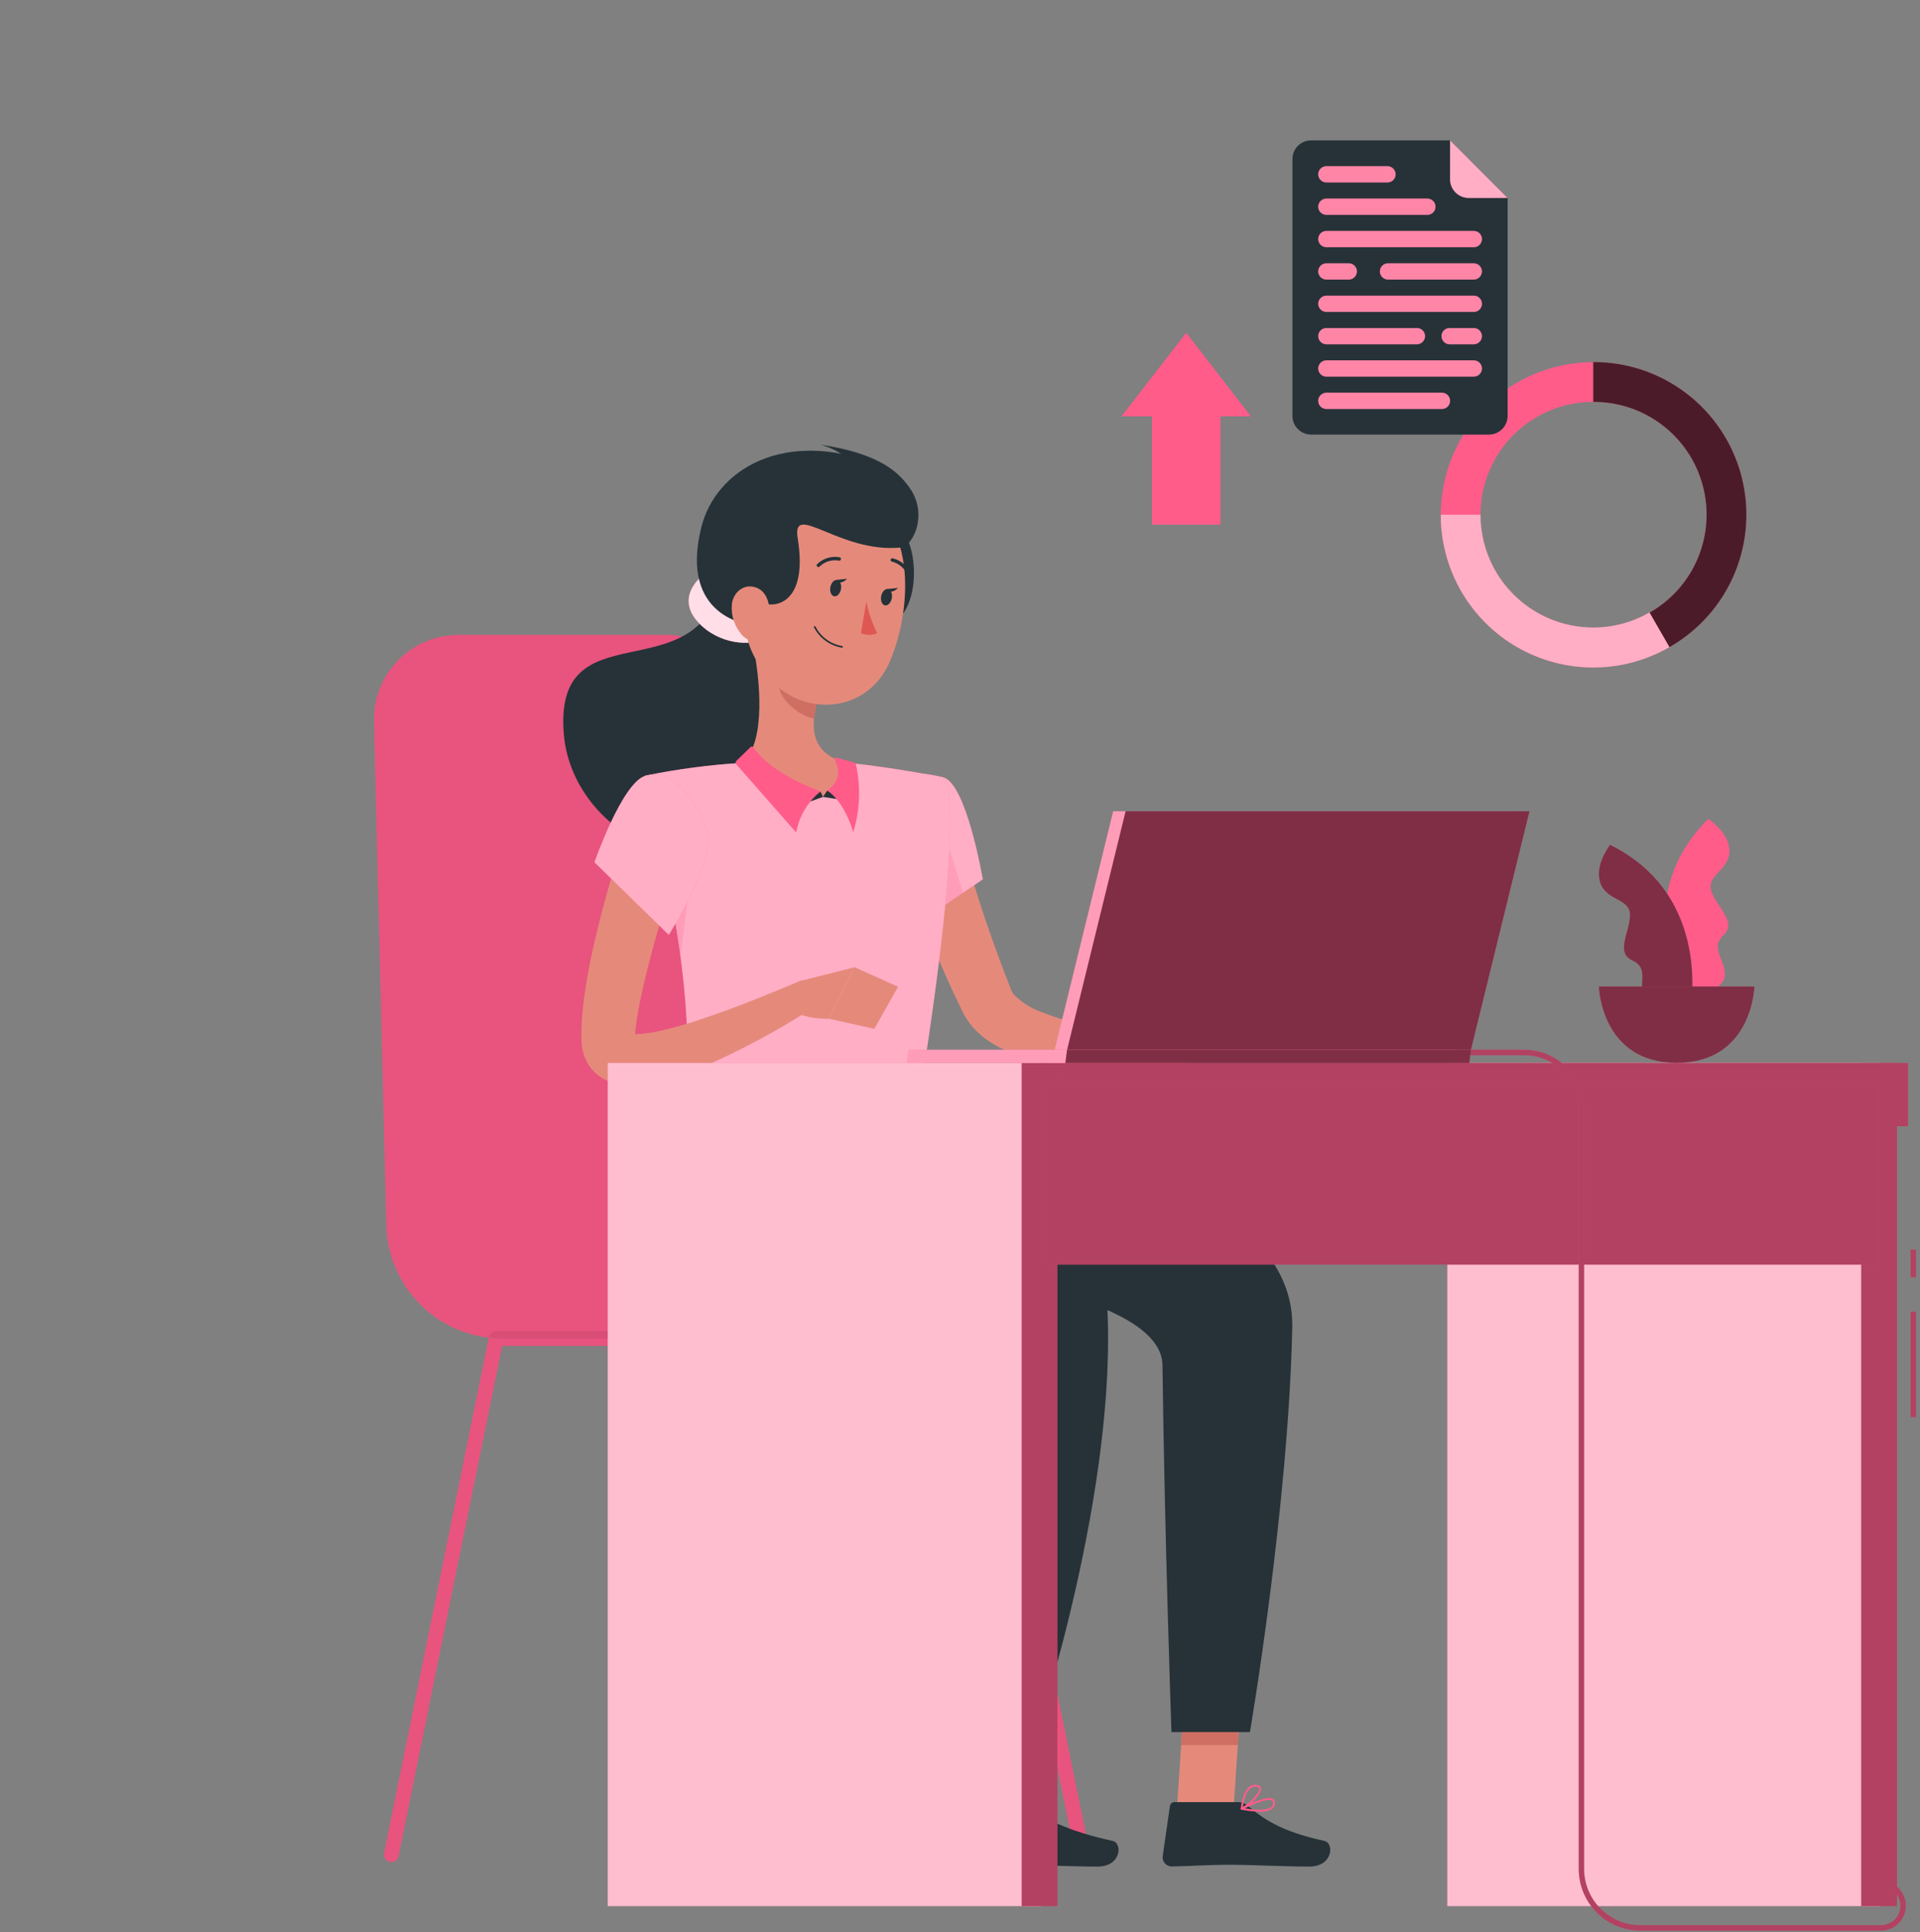 <svg width="166" height="167" viewBox="0 0 166 167" fill="none" xmlns="http://www.w3.org/2000/svg">
  <rect x="0" y="0" width="166" height="167" fill="#808080" stroke="none"/>
  <path d="M93.586 160.911C93.438 160.911 93.295 160.86 93.181 160.766C93.067 160.673 92.989 160.543 92.959 160.398L84.011 116.336H68.427L59.479 160.398C59.437 160.555 59.336 160.69 59.197 160.775C59.059 160.861 58.893 160.89 58.734 160.858C58.574 160.825 58.433 160.734 58.339 160.601C58.245 160.468 58.205 160.305 58.227 160.144L67.278 115.568C67.308 115.424 67.387 115.294 67.501 115.201C67.615 115.107 67.757 115.056 67.905 115.055H84.529C84.677 115.055 84.82 115.106 84.934 115.2C85.048 115.293 85.126 115.423 85.156 115.568L94.212 160.144C94.245 160.31 94.212 160.482 94.118 160.624C94.025 160.765 93.879 160.863 93.713 160.897L93.586 160.911Z" fill="#FF5C8A"/>
  <path d="M68.573 160.911C68.426 160.91 68.283 160.859 68.169 160.765C68.055 160.672 67.977 160.542 67.947 160.398L58.998 116.336H43.415L34.467 160.398C34.455 160.485 34.425 160.568 34.38 160.643C34.334 160.718 34.274 160.783 34.203 160.834C34.131 160.885 34.05 160.92 33.965 160.938C33.879 160.956 33.79 160.957 33.705 160.939C33.619 160.922 33.537 160.887 33.465 160.837C33.394 160.787 33.333 160.722 33.287 160.648C33.241 160.573 33.211 160.49 33.198 160.403C33.185 160.317 33.191 160.228 33.214 160.144L42.27 115.568C42.3 115.423 42.378 115.293 42.492 115.2C42.606 115.106 42.749 115.055 42.897 115.055H59.521C59.668 115.055 59.81 115.107 59.924 115.2C60.037 115.294 60.115 115.424 60.143 115.568L69.199 160.144C69.233 160.31 69.199 160.482 69.105 160.624C69.012 160.765 68.866 160.863 68.7 160.897L68.573 160.911Z" fill="#FF5C8A"/>
  <path d="M72.073 115.698H43.439C40.81 115.698 38.287 114.668 36.409 112.829C34.532 110.989 33.451 108.487 33.398 105.859L32.334 62.343C32.313 61.371 32.488 60.404 32.846 59.499C33.204 58.595 33.739 57.771 34.42 57.076C35.101 56.381 35.913 55.828 36.81 55.451C37.707 55.074 38.67 54.879 39.643 54.879H57.596C59.392 54.88 61.126 55.542 62.466 56.739C63.806 57.936 64.659 59.584 64.862 61.369L72.073 115.698Z" fill="#FF5C8A"/>
  <path d="M56.455 110.188H84.477C85.517 110.188 86.515 110.601 87.251 111.337C87.987 112.072 88.4 113.07 88.4 114.111V114.247C88.4 114.622 88.251 114.981 87.986 115.246C87.721 115.511 87.362 115.66 86.987 115.66H56.455V110.188Z" fill="#FF5C8A"/>
  <g opacity="0.3">
    <path opacity="0.3" d="M93.586 160.907C93.438 160.907 93.295 160.856 93.181 160.762C93.067 160.669 92.989 160.539 92.959 160.394L84.011 116.332H68.427L59.479 160.394C59.437 160.551 59.336 160.686 59.197 160.771C59.059 160.857 58.893 160.886 58.734 160.854C58.574 160.821 58.433 160.73 58.339 160.597C58.245 160.464 58.205 160.301 58.227 160.14L67.278 115.564C67.308 115.42 67.387 115.29 67.501 115.197C67.615 115.104 67.757 115.052 67.905 115.051H84.529C84.677 115.051 84.82 115.102 84.934 115.196C85.048 115.289 85.126 115.419 85.156 115.564L94.212 160.14C94.245 160.306 94.212 160.478 94.118 160.62C94.025 160.761 93.879 160.859 93.713 160.893L93.586 160.907Z" fill="black"/>
    <path opacity="0.3" d="M68.573 160.907C68.426 160.906 68.283 160.855 68.169 160.761C68.055 160.668 67.977 160.538 67.947 160.394L58.998 116.332H43.415L34.467 160.394C34.455 160.481 34.425 160.564 34.38 160.639C34.334 160.714 34.274 160.779 34.203 160.83C34.131 160.881 34.05 160.916 33.965 160.934C33.879 160.952 33.79 160.953 33.705 160.935C33.619 160.918 33.537 160.883 33.465 160.833C33.394 160.783 33.333 160.718 33.287 160.644C33.241 160.569 33.211 160.486 33.198 160.399C33.185 160.313 33.191 160.224 33.214 160.14L42.27 115.564C42.3 115.419 42.378 115.289 42.492 115.196C42.606 115.102 42.749 115.051 42.897 115.051H59.521C59.668 115.051 59.81 115.103 59.924 115.196C60.037 115.29 60.115 115.42 60.143 115.564L69.199 160.14C69.233 160.306 69.199 160.478 69.105 160.62C69.012 160.761 68.866 160.859 68.7 160.893L68.573 160.907Z" fill="black"/>
    <path opacity="0.3" d="M72.073 115.698H43.439C40.81 115.698 38.287 114.668 36.409 112.829C34.532 110.989 33.451 108.487 33.398 105.859L32.334 62.343C32.313 61.371 32.488 60.404 32.846 59.499C33.204 58.595 33.739 57.771 34.42 57.076C35.101 56.381 35.913 55.828 36.81 55.451C37.707 55.074 38.67 54.879 39.643 54.879H57.596C59.392 54.88 61.126 55.542 62.466 56.739C63.806 57.936 64.659 59.584 64.862 61.369L72.073 115.698Z" fill="black"/>
    <path opacity="0.3" d="M56.455 110.188H84.477C85.517 110.188 86.515 110.601 87.251 111.337C87.987 112.072 88.4 113.07 88.4 114.111V114.247C88.4 114.622 88.251 114.981 87.986 115.246C87.721 115.511 87.362 115.66 86.987 115.66H56.455V110.188Z" fill="black"/>
  </g>
  <path d="M64.103 52.478C64.103 52.478 68.106 57.706 65.516 68.114C62.926 78.522 49.56 72.871 48.75 63.489C47.808 52.431 60.222 60.056 62.408 50.223L64.103 52.478Z" fill="#263238"/>
  <path d="M61.199 49.375C59.461 50.599 58.773 52.38 60.695 54.122C62.616 55.865 65.357 55.808 66.186 55.092C67.015 54.377 66.85 50.741 66.85 50.741L61.199 49.375Z" fill="#FF5C8A"/>
  <path opacity="0.8" d="M61.199 49.375C59.461 50.599 58.773 52.38 60.695 54.122C62.616 55.865 65.357 55.808 66.186 55.092C67.015 54.377 66.85 50.741 66.85 50.741L61.199 49.375Z" fill="white"/>
  <path d="M83.145 72.539C83.192 72.751 83.272 73.081 83.348 73.359L83.574 74.244C83.734 74.837 83.908 75.431 84.092 76.024C84.441 77.22 84.827 78.412 85.232 79.603C85.637 80.795 86.051 81.958 86.503 83.164C86.725 83.752 86.946 84.346 87.181 84.934L87.455 85.641C87.509 85.762 87.581 85.874 87.666 85.975C88.337 86.653 89.154 87.169 90.054 87.482C91.154 87.925 92.288 88.278 93.445 88.537C94.641 88.815 95.871 89.046 97.114 89.239C98.357 89.432 99.633 89.588 100.858 89.71L100.9 92.244C98.214 92.522 95.505 92.522 92.819 92.244C91.415 92.099 90.026 91.829 88.67 91.438C87.935 91.217 87.22 90.935 86.531 90.595C85.739 90.21 85.014 89.7 84.384 89.084C84.018 88.72 83.702 88.31 83.442 87.864C83.371 87.751 83.31 87.624 83.244 87.506L83.122 87.252L82.905 86.781C82.613 86.183 82.321 85.584 82.053 84.977C81.506 83.762 80.974 82.537 80.499 81.289C80.023 80.041 79.557 78.784 79.161 77.522C78.968 76.872 78.78 76.227 78.605 75.563L78.346 74.569C78.271 74.211 78.2 73.914 78.125 73.49L83.145 72.539Z" fill="#E58A7B"/>
  <path d="M81.543 67.189C83.564 67.703 84.972 76.01 84.972 76.01L79.41 79.778C79.41 79.778 74.074 71.395 75.642 69.177C77.248 66.897 78.595 66.455 81.543 67.189Z" fill="#FF5C8A"/>
  <path opacity="0.5" d="M81.543 67.189C83.564 67.703 84.972 76.01 84.972 76.01L79.41 79.778C79.41 79.778 74.074 71.395 75.642 69.177C77.248 66.897 78.595 66.455 81.543 67.189Z" fill="white"/>
  <path opacity="0.2" d="M80.817 69.281L75.981 73.115C76.922 75.444 78.068 77.685 79.404 79.812L83.261 77.189L80.817 69.281Z" fill="#FF5C8A"/>
  <path d="M81.544 67.192C81.544 67.192 83.899 68.011 79.189 96.753H59.306C59.64 88.658 59.65 83.666 55.783 67.046C58.568 66.472 61.39 66.101 64.227 65.934C67.236 65.72 70.256 65.72 73.265 65.934C77.146 66.306 81.544 67.192 81.544 67.192Z" fill="#FF5C8A"/>
  <path opacity="0.5" d="M81.544 67.192C81.544 67.192 83.899 68.011 79.189 96.753H59.306C59.64 88.658 59.65 83.666 55.783 67.046C58.568 66.472 61.39 66.101 64.227 65.934C67.236 65.72 70.256 65.72 73.265 65.934C77.146 66.306 81.544 67.192 81.544 67.192Z" fill="white"/>
  <path d="M100.128 89.687L103.598 86.164L104.069 91.128C104.069 91.128 101.465 92.889 99.666 91.943L100.128 89.687Z" fill="#E58A7B"/>
  <path d="M107.695 85.641L107.851 89.813L104.064 91.127L103.607 86.163L107.695 85.641Z" fill="#E58A7B"/>
  <path d="M101.756 156.341H106.654L107.407 144.996H102.509L101.756 156.341Z" fill="#E58A7B"/>
  <path d="M82.801 156.341H87.699L89.272 144.996H84.374L82.801 156.341Z" fill="#E58A7B"/>
  <path d="M88.005 155.77H82.5C82.405 155.768 82.313 155.801 82.241 155.862C82.168 155.924 82.122 156.01 82.109 156.104L81.483 160.46C81.471 160.57 81.483 160.681 81.518 160.787C81.552 160.892 81.608 160.988 81.682 161.071C81.757 161.153 81.847 161.218 81.948 161.263C82.049 161.308 82.159 161.331 82.269 161.332C84.186 161.299 85.095 161.186 87.53 161.186C89.018 161.186 92.837 161.341 94.895 161.341C96.953 161.341 97.062 159.306 96.205 159.123C92.366 158.294 90.115 157.159 88.82 156.071C88.593 155.877 88.304 155.77 88.005 155.77Z" fill="#263238"/>
  <path d="M107.037 155.77H101.541C101.446 155.769 101.355 155.802 101.283 155.863C101.211 155.925 101.164 156.01 101.15 156.104L100.524 160.46C100.512 160.57 100.524 160.681 100.559 160.787C100.593 160.892 100.649 160.988 100.723 161.07C100.798 161.153 100.888 161.218 100.989 161.263C101.09 161.308 101.199 161.331 101.31 161.331C103.227 161.299 104.136 161.186 106.571 161.186C108.064 161.186 111.139 161.341 113.197 161.341C115.255 161.341 115.363 159.306 114.506 159.123C110.668 158.294 109.156 157.159 107.866 156.071C107.634 155.875 107.34 155.768 107.037 155.77Z" fill="#263238"/>
  <path d="M77.639 45.863C79.401 45.976 80.296 54.811 75.129 54.298C69.963 53.785 77.639 45.863 77.639 45.863Z" fill="#263238"/>
  <path d="M107.408 144.996L107.017 150.845H102.119L102.505 144.996H107.408Z" fill="#CF6F64"/>
  <path d="M84.373 144.996H89.276L88.461 150.845H83.559L84.373 144.996Z" fill="#CF6F64"/>
  <path opacity="0.2" d="M57.77 76.285C58.24 78.696 58.575 80.778 58.829 82.652L59.992 73.652L57.77 76.285Z" fill="#FF5C8A"/>
  <path d="M65.121 55.777C65.691 58.683 66.261 64.01 64.227 65.95C64.227 65.95 65.022 68.898 70.424 68.898C76.363 68.898 73.25 65.95 73.25 65.95C70.005 65.177 70.09 62.771 70.655 60.515L65.121 55.777Z" fill="#E58A7B"/>
  <path d="M69.35 69.531L71.158 68.881L70.918 68.387L69.35 69.531Z" fill="#263238"/>
  <path d="M72.858 69.152L71.158 68.879L71.525 68.328L72.858 69.152Z" fill="#263238"/>
  <path d="M64.886 64.58L63.657 65.776C63.62 65.814 63.6 65.865 63.6 65.918C63.6 65.971 63.62 66.021 63.657 66.059L68.838 71.96C69.084 70.559 69.834 69.296 70.947 68.409C66.662 66.789 65.546 65.112 65.164 64.641C65.155 64.614 65.139 64.59 65.118 64.57C65.097 64.551 65.071 64.537 65.043 64.531C65.015 64.525 64.985 64.526 64.958 64.535C64.93 64.543 64.906 64.559 64.886 64.58Z" fill="#FF5C8A"/>
  <path d="M72.288 65.484L73.814 65.898C73.86 65.911 73.901 65.935 73.934 65.969C73.968 66.003 73.991 66.045 74.003 66.091C74.434 68.027 74.353 70.041 73.767 71.936C73.55 71.135 72.825 69.218 71.525 68.328C72.938 67.353 72.368 66.096 72.166 65.62C72.159 65.603 72.158 65.583 72.161 65.565C72.165 65.546 72.173 65.529 72.186 65.515C72.198 65.501 72.215 65.49 72.233 65.485C72.251 65.48 72.27 65.479 72.288 65.484Z" fill="#FF5C8A"/>
  <path d="M67.387 57.711L70.683 60.513C70.546 61.038 70.453 61.574 70.406 62.114C69.167 61.935 67.467 60.579 67.335 59.289C67.254 58.764 67.272 58.229 67.387 57.711Z" fill="#CF6F64"/>
  <path d="M64.807 48.12C64.246 52.947 63.902 54.982 65.88 57.864C68.847 62.202 74.904 61.834 76.896 57.271C78.69 53.164 79.303 45.968 74.97 43.217C74.017 42.609 72.924 42.255 71.795 42.187C70.666 42.12 69.539 42.343 68.521 42.834C67.503 43.326 66.627 44.069 65.977 44.994C65.326 45.919 64.924 46.995 64.807 48.12Z" fill="#E58A7B"/>
  <path d="M75.846 40.146C67.863 36.995 61.868 40.551 60.629 45.604C58.684 53.45 64.896 54.002 64.896 54.002L65.673 51.995C66.789 52.669 69.912 52.372 68.97 46.546C68.414 43.25 72.587 47.841 77.88 47.328C79.288 47.191 81.214 42.265 75.846 40.146Z" fill="#263238"/>
  <path d="M78.562 42.088C77.512 40.473 75.365 39.088 70.914 38.434C70.914 38.434 73.226 38.956 73.975 40.647C74.724 42.338 79.829 44.033 78.562 42.088Z" fill="#263238"/>
  <path d="M63.27 52.297C63.238 52.761 63.297 53.227 63.445 53.668C63.593 54.11 63.827 54.517 64.132 54.868C64.956 55.81 66.04 55.231 66.379 54.1C66.68 53.079 66.619 51.364 65.517 50.846C64.415 50.328 63.36 51.148 63.27 52.297Z" fill="#E58A7B"/>
  <path d="M79.203 96.769C79.203 96.769 112.047 99.826 111.727 114.76C111.392 130.301 108.067 149.714 108.067 149.714H101.281C101.281 149.714 100.702 133.287 100.504 117.986C100.405 110.017 68.668 108.421 68.668 108.421L64.57 96.769H79.203Z" fill="#263238"/>
  <path d="M73.946 96.769C73.946 96.769 95.172 103.81 95.709 112.523C96.693 128.564 89.643 149.728 89.643 149.728H82.96C82.96 149.728 83.341 135.694 84.137 121.16C85.145 102.897 52.923 120.906 59.304 96.784L73.946 96.769Z" fill="#263238"/>
  <path d="M71.791 50.755C71.72 51.141 71.871 51.494 72.125 51.541C72.379 51.589 72.639 51.306 72.709 50.92C72.78 50.533 72.629 50.176 72.375 50.133C72.121 50.091 71.871 50.364 71.791 50.755Z" fill="#263238"/>
  <path d="M76.183 51.54C76.113 51.926 76.263 52.279 76.518 52.327C76.772 52.374 77.036 52.091 77.106 51.705C77.177 51.319 77.026 50.961 76.772 50.918C76.518 50.876 76.254 51.149 76.183 51.54Z" fill="#263238"/>
  <path d="M76.654 50.92L77.639 50.816C77.639 50.816 77.05 51.462 76.654 50.92Z" fill="#263238"/>
  <path d="M74.903 51.996C75.091 52.945 75.408 53.864 75.844 54.728C75.623 54.829 75.382 54.881 75.138 54.881C74.894 54.881 74.653 54.829 74.432 54.728L74.903 51.996Z" fill="#DF5753"/>
  <path d="M72.811 55.986C72.294 55.905 71.804 55.702 71.38 55.395C70.956 55.088 70.611 54.686 70.372 54.221C70.364 54.202 70.363 54.182 70.37 54.163C70.377 54.145 70.391 54.13 70.409 54.122C70.428 54.115 70.449 54.116 70.467 54.124C70.485 54.132 70.5 54.146 70.508 54.164C70.735 54.604 71.061 54.984 71.461 55.276C71.861 55.567 72.323 55.76 72.811 55.84C72.831 55.845 72.848 55.857 72.859 55.873C72.871 55.89 72.875 55.91 72.872 55.93C72.869 55.944 72.861 55.958 72.85 55.968C72.839 55.978 72.826 55.984 72.811 55.986Z" fill="#263238"/>
  <path d="M70.759 49.017C70.739 49.018 70.718 49.014 70.7 49.006C70.681 48.998 70.664 48.986 70.651 48.97C70.636 48.957 70.625 48.941 70.617 48.923C70.609 48.906 70.606 48.886 70.606 48.867C70.606 48.847 70.609 48.828 70.617 48.81C70.625 48.792 70.636 48.776 70.651 48.763C70.904 48.515 71.214 48.332 71.553 48.229C71.892 48.125 72.252 48.105 72.6 48.17C72.637 48.181 72.668 48.205 72.688 48.239C72.707 48.272 72.713 48.311 72.704 48.349C72.7 48.368 72.692 48.386 72.68 48.401C72.669 48.417 72.654 48.431 72.637 48.441C72.621 48.451 72.602 48.457 72.583 48.46C72.564 48.463 72.544 48.462 72.525 48.457C72.224 48.404 71.915 48.424 71.623 48.514C71.332 48.605 71.066 48.765 70.849 48.98C70.823 49.001 70.792 49.014 70.759 49.017Z" fill="#263238"/>
  <path d="M78.587 49.787C78.557 49.788 78.529 49.78 78.504 49.764C78.48 49.748 78.461 49.724 78.45 49.697C78.335 49.415 78.155 49.163 77.924 48.963C77.693 48.764 77.418 48.621 77.122 48.548C77.084 48.541 77.049 48.52 77.027 48.488C77.004 48.456 76.994 48.417 77 48.379C77.006 48.339 77.029 48.304 77.061 48.281C77.094 48.258 77.135 48.249 77.174 48.256C77.519 48.336 77.839 48.498 78.108 48.728C78.377 48.959 78.587 49.251 78.719 49.58C78.734 49.616 78.736 49.657 78.721 49.694C78.707 49.731 78.679 49.761 78.643 49.777L78.587 49.787Z" fill="#263238"/>
  <path d="M58.755 74.15C58.326 75.563 57.865 76.976 57.455 78.426C57.045 79.877 56.612 81.29 56.24 82.726C55.868 84.162 55.515 85.585 55.251 86.965C55.124 87.662 55.006 88.354 54.94 89.004C54.902 89.329 54.883 89.635 54.879 89.917C54.879 89.983 54.879 89.917 54.832 89.809C54.774 89.681 54.694 89.565 54.596 89.465C54.356 89.258 54.267 89.296 54.375 89.329C54.572 89.377 54.775 89.397 54.978 89.39C55.612 89.368 56.242 89.288 56.861 89.15C58.264 88.841 59.647 88.446 61.001 87.968C63.785 87.026 66.61 85.877 69.361 84.704L70.576 86.922C67.966 88.633 65.239 90.156 62.414 91.481C60.951 92.171 59.442 92.758 57.898 93.238C57.038 93.499 56.154 93.678 55.26 93.77C54.702 93.827 54.139 93.813 53.584 93.727C53.216 93.672 52.856 93.569 52.515 93.421C52.073 93.231 51.673 92.955 51.337 92.611C50.684 91.923 50.31 91.017 50.287 90.068C50.264 89.597 50.259 89.126 50.287 88.702C50.32 87.831 50.4 87.007 50.508 86.202C50.734 84.591 51.026 83.037 51.384 81.492C51.742 79.947 52.124 78.454 52.543 76.957C52.962 75.459 53.414 73.99 53.956 72.492L58.755 74.15Z" fill="#E58A7B"/>
  <path d="M89.681 156.595C89.247 156.584 88.816 156.524 88.395 156.416C88.379 156.413 88.365 156.405 88.354 156.394C88.342 156.382 88.335 156.368 88.332 156.352C88.329 156.336 88.33 156.32 88.337 156.305C88.343 156.291 88.353 156.278 88.367 156.27C88.532 156.161 90.001 155.21 90.561 155.46C90.62 155.486 90.671 155.528 90.707 155.581C90.744 155.634 90.765 155.697 90.769 155.761C90.792 155.865 90.788 155.974 90.757 156.077C90.725 156.179 90.668 156.272 90.59 156.345C90.326 156.533 90.004 156.621 89.681 156.595ZM88.621 156.303C89.53 156.491 90.213 156.467 90.477 156.222C90.534 156.167 90.576 156.097 90.599 156.021C90.623 155.944 90.626 155.863 90.609 155.785C90.607 155.747 90.595 155.712 90.574 155.681C90.553 155.65 90.525 155.626 90.491 155.61C90.133 155.45 89.139 155.982 88.621 156.303Z" fill="#FF5C8A"/>
  <path d="M88.415 156.422H88.373C88.359 156.414 88.348 156.403 88.341 156.39C88.334 156.377 88.33 156.362 88.33 156.347C88.33 156.29 88.33 154.896 88.858 154.435C88.919 154.375 88.994 154.331 89.076 154.306C89.157 154.281 89.244 154.275 89.329 154.289C89.413 154.288 89.496 154.317 89.562 154.37C89.628 154.423 89.674 154.497 89.691 154.581C89.79 155.089 88.971 156.13 88.457 156.422H88.415ZM89.244 154.435C89.14 154.435 89.041 154.476 88.966 154.548C88.594 154.877 88.519 155.81 88.495 156.182C88.966 155.843 89.597 154.986 89.517 154.604C89.517 154.543 89.47 154.463 89.3 154.439L89.244 154.435Z" fill="#FF5C8A"/>
  <path d="M108.878 156.597C108.361 156.585 107.845 156.527 107.338 156.423C107.322 156.418 107.307 156.409 107.295 156.397C107.283 156.384 107.275 156.369 107.272 156.352C107.27 156.335 107.273 156.317 107.282 156.302C107.29 156.286 107.303 156.274 107.319 156.267C107.536 156.154 109.472 155.165 110.06 155.485C110.111 155.514 110.155 155.554 110.186 155.604C110.217 155.653 110.236 155.71 110.239 155.768C110.253 155.866 110.241 155.966 110.207 156.059C110.172 156.152 110.116 156.235 110.041 156.3C109.699 156.529 109.288 156.634 108.878 156.597ZM107.611 156.305C108.242 156.413 109.495 156.569 109.928 156.182C109.983 156.132 110.024 156.069 110.049 156C110.075 155.93 110.083 155.856 110.074 155.782C110.074 155.75 110.065 155.719 110.049 155.692C110.032 155.664 110.008 155.642 109.98 155.627C109.594 155.419 108.294 155.97 107.611 156.305Z" fill="#FF5C8A"/>
  <path d="M107.356 156.422C107.341 156.427 107.324 156.427 107.309 156.422C107.298 156.413 107.288 156.402 107.282 156.389C107.275 156.376 107.272 156.361 107.271 156.347C107.271 156.29 107.389 154.986 107.992 154.463C108.076 154.391 108.175 154.337 108.281 154.305C108.387 154.272 108.499 154.262 108.609 154.275C108.91 154.303 108.995 154.454 109.019 154.571C109.103 155.113 107.964 156.149 107.389 156.408L107.356 156.422ZM108.52 154.435C108.365 154.434 108.215 154.491 108.1 154.595C107.658 154.962 107.502 155.843 107.455 156.196C108.072 155.852 108.915 154.967 108.868 154.604C108.868 154.567 108.868 154.463 108.609 154.44L108.52 154.435Z" fill="#FF5C8A"/>
  <path d="M69.247 84.779L73.891 83.602L71.677 88.061C71.677 88.061 68.536 88.198 67.5 86.446L69.247 84.779Z" fill="#E58A7B"/>
  <path d="M77.645 85.292L75.591 88.928L71.678 88.061L73.891 83.602L77.645 85.292Z" fill="#E58A7B"/>
  <path d="M72.256 50.131L73.24 50.027C73.24 50.027 72.633 50.672 72.256 50.131Z" fill="#263238"/>
  <path d="M59.009 95.604L58.849 97.385C58.783 97.526 58.943 97.667 59.174 97.667H79.302C79.481 97.667 79.627 97.578 79.641 97.465L79.82 95.684C79.82 95.562 79.674 95.458 79.481 95.458H59.334C59.272 95.453 59.209 95.464 59.153 95.489C59.096 95.515 59.046 95.554 59.009 95.604Z" fill="#FF5C8A"/>
  <path d="M61.716 97.859H61.174C61.066 97.859 60.986 97.802 60.99 97.736L61.245 95.419C61.245 95.353 61.348 95.297 61.457 95.297H61.979C62.088 95.297 62.168 95.353 62.163 95.419L61.909 97.736C61.913 97.802 61.819 97.859 61.716 97.859Z" fill="#263238"/>
  <path d="M77.786 97.859H77.244C77.136 97.859 77.056 97.802 77.061 97.736L77.315 95.419C77.315 95.353 77.419 95.297 77.527 95.297H78.064C78.172 95.297 78.252 95.353 78.248 95.419L77.993 97.736C77.993 97.802 77.89 97.859 77.786 97.859Z" fill="#263238"/>
  <path d="M69.751 97.859H69.209C69.101 97.859 69.021 97.802 69.026 97.736L69.28 95.419C69.28 95.353 69.383 95.297 69.492 95.297H70.029C70.137 95.297 70.217 95.353 70.212 95.419L69.958 97.736C69.949 97.802 69.859 97.859 69.751 97.859Z" fill="#263238"/>
  <path d="M55.782 67.062C53.785 67.669 51.393 74.531 51.393 74.531L57.821 80.809C57.821 80.809 61.947 74.333 61.118 71.757C60.237 69.073 58.057 66.374 55.782 67.062Z" fill="#FF5C8A"/>
  <path opacity="0.5" d="M55.782 67.062C53.785 67.669 51.393 74.531 51.393 74.531L57.821 80.809C57.821 80.809 61.947 74.333 61.118 71.757C60.237 69.073 58.057 66.374 55.782 67.062Z" fill="white"/>
  <path d="M162.604 91.879H125.135V164.759H162.604V91.879Z" fill="#FF5C8A"/>
  <path opacity="0.6" d="M162.604 91.879H125.135V164.759H162.604V91.879Z" fill="white"/>
  <path d="M90.016 91.879H52.547V164.759H90.016V91.879Z" fill="#FF5C8A"/>
  <path opacity="0.6" d="M90.016 91.879H52.547V164.759H90.016V91.879Z" fill="white"/>
  <path d="M164.007 91.879H160.918V164.759H164.007V91.879Z" fill="#FF5C8A"/>
  <path opacity="0.3" d="M164.007 91.879H160.918V164.759H164.007V91.879Z" fill="black"/>
  <path d="M90.463 97.348L164.963 97.348V91.88L90.463 91.88V97.348Z" fill="#FF5C8A"/>
  <path opacity="0.3" d="M90.463 97.348L164.963 97.348V91.88L90.463 91.88V97.348Z" fill="black"/>
  <path d="M91.423 91.879H88.334V164.759H91.423V91.879Z" fill="#FF5C8A"/>
  <path opacity="0.3" d="M91.423 91.879H88.334V164.759H91.423V91.879Z" fill="black"/>
  <path d="M90.285 109.313L162.463 109.312V93.569L90.285 93.569V109.313Z" fill="#FF5C8A"/>
  <path opacity="0.3" d="M90.285 109.313L162.463 109.312V93.569L90.285 93.569V109.313Z" fill="black"/>
  <path d="M162.623 166.877H141.821C140.408 166.876 139.054 166.314 138.056 165.316C137.057 164.317 136.495 162.963 136.494 161.551V95.919C136.494 94.67 135.998 93.472 135.115 92.589C134.232 91.705 133.034 91.209 131.785 91.209H125.559V90.738H131.78C133.154 90.738 134.472 91.284 135.443 92.256C136.415 93.227 136.96 94.545 136.96 95.919V161.551C136.962 162.838 137.474 164.072 138.384 164.983C139.294 165.893 140.528 166.405 141.816 166.406H162.623C162.977 166.407 163.322 166.296 163.609 166.089C163.896 165.882 164.111 165.589 164.222 165.253C164.333 164.917 164.335 164.554 164.228 164.216C164.121 163.879 163.91 163.584 163.626 163.373L163.904 162.996C164.267 163.266 164.536 163.644 164.673 164.075C164.809 164.506 164.807 164.97 164.665 165.4C164.523 165.829 164.249 166.203 163.883 166.469C163.516 166.734 163.075 166.877 162.623 166.877Z" fill="#FF5C8A"/>
  <path opacity="0.3" d="M162.623 166.877H141.821C140.408 166.876 139.054 166.314 138.056 165.316C137.057 164.317 136.495 162.963 136.494 161.551V95.919C136.494 94.67 135.998 93.472 135.115 92.589C134.232 91.705 133.034 91.209 131.785 91.209H125.559V90.738H131.78C133.154 90.738 134.472 91.284 135.443 92.256C136.415 93.227 136.96 94.545 136.96 95.919V161.551C136.962 162.838 137.474 164.072 138.384 164.983C139.294 165.893 140.528 166.405 141.816 166.406H162.623C162.977 166.407 163.322 166.296 163.609 166.089C163.896 165.882 164.111 165.589 164.222 165.253C164.333 164.917 164.335 164.554 164.228 164.216C164.121 163.879 163.91 163.584 163.626 163.373L163.904 162.996C164.267 163.266 164.536 163.644 164.673 164.075C164.809 164.506 164.807 164.97 164.665 165.4C164.523 165.829 164.249 166.203 163.883 166.469C163.516 166.734 163.075 166.877 162.623 166.877Z" fill="black"/>
  <path d="M165.656 113.383H165.186V122.486H165.656V113.383Z" fill="#FF5C8A"/>
  <path opacity="0.3" d="M165.656 113.383H165.186V122.486H165.656V113.383Z" fill="black"/>
  <path d="M165.656 108.008H165.186V110.4H165.656V108.008Z" fill="#FF5C8A"/>
  <path opacity="0.3" d="M165.656 108.008H165.186V110.4H165.656V108.008Z" fill="black"/>
  <path d="M131.162 70.121H96.246L91.188 90.739H126.099L131.162 70.121Z" fill="#FF5C8A"/>
  <path opacity="0.4" d="M131.162 70.121H96.246L91.188 90.739H126.099L131.162 70.121Z" fill="white"/>
  <path d="M92.257 90.738L92.116 91.878H78.416L78.557 90.738H92.257Z" fill="#FF5C8A"/>
  <path opacity="0.4" d="M92.257 90.738L92.116 91.878H78.416L78.557 90.738H92.257Z" fill="white"/>
  <path d="M127.173 90.738L127.032 91.878H92.115L92.257 90.738H127.173Z" fill="#FF5C8A"/>
  <path opacity="0.5" d="M127.173 90.738L127.032 91.878H92.115L92.257 90.738H127.173Z" fill="black"/>
  <path d="M132.236 70.121H97.32L92.262 90.739H127.173L132.236 70.121Z" fill="#FF5C8A"/>
  <path opacity="0.5" d="M132.236 70.121H97.32L92.262 90.739H127.173L132.236 70.121Z" fill="black"/>
  <path d="M145.72 86.686C145.72 86.686 140.582 77.828 147.694 70.777C147.694 70.777 149.554 71.992 149.526 73.603C149.498 75.214 147.534 75.647 147.953 77.003C148.372 78.36 150.232 79.702 149.012 80.828C147.793 81.953 149.21 82.951 149.125 84.327C149.041 85.702 145.72 86.686 145.72 86.686Z" fill="#FF5C8A"/>
  <path d="M146.111 87.495C146.111 87.495 148.193 77.468 139.207 73.027C139.207 73.027 137.822 74.765 138.364 76.324C138.906 77.883 140.898 77.633 140.926 79.06C140.954 80.487 139.617 82.333 141.128 83.016C142.64 83.699 141.599 85.098 142.122 86.379C142.645 87.66 146.111 87.495 146.111 87.495Z" fill="#FF5C8A"/>
  <path opacity="0.5" d="M146.111 87.495C146.111 87.495 148.193 77.468 139.207 73.027C139.207 73.027 137.822 74.765 138.364 76.324C138.906 77.883 140.898 77.633 140.926 79.06C140.954 80.487 139.617 82.333 141.128 83.016C142.64 83.699 141.599 85.098 142.122 86.379C142.645 87.66 146.111 87.495 146.111 87.495Z" fill="black"/>
  <path d="M138.236 85.273C138.236 85.273 138.411 91.867 144.962 91.867C151.512 91.867 151.682 85.273 151.682 85.273H138.236Z" fill="#FF5C8A"/>
  <path opacity="0.5" d="M138.236 85.273C138.236 85.273 138.411 91.867 144.962 91.867C151.512 91.867 151.682 85.273 151.682 85.273H138.236Z" fill="black"/>
  <path d="M108.153 35.991L102.558 28.762L96.963 35.991H99.596V45.349H105.52V35.991H108.153Z" fill="#FF5C8A"/>
  <path d="M124.564 44.491C124.564 40.994 125.954 37.64 128.427 35.167C130.9 32.694 134.254 31.305 137.751 31.305V34.738C136.471 34.737 135.204 34.989 134.021 35.478C132.838 35.968 131.763 36.685 130.858 37.59C129.953 38.495 129.235 39.569 128.745 40.752C128.255 41.934 128.002 43.202 128.002 44.482L124.564 44.491Z" fill="#FF5C8A"/>
  <path d="M124.564 44.492H128.002C128.002 47.078 129.029 49.557 130.858 51.386C132.686 53.214 135.166 54.241 137.751 54.241C139.462 54.244 141.142 53.792 142.621 52.932L144.344 55.932C142.34 57.089 140.066 57.698 137.751 57.698C135.436 57.698 133.162 57.089 131.158 55.931C129.153 54.774 127.488 53.109 126.331 51.105C125.174 49.1 124.564 46.826 124.564 44.511V44.492Z" fill="#FF5C8A"/>
  <path opacity="0.5" d="M124.564 44.492H128.002C128.002 47.078 129.029 49.557 130.858 51.386C132.686 53.214 135.166 54.241 137.751 54.241C139.462 54.244 141.142 53.792 142.621 52.932L144.344 55.932C142.34 57.089 140.066 57.698 137.751 57.698C135.436 57.698 133.162 57.089 131.158 55.931C129.153 54.774 127.488 53.109 126.331 51.105C125.174 49.1 124.564 46.826 124.564 44.511V44.492Z" fill="white"/>
  <path d="M137.752 34.74V31.297C140.664 31.286 143.498 32.239 145.811 34.008C148.125 35.776 149.788 38.261 150.541 41.074C151.294 43.887 151.094 46.871 149.973 49.559C148.853 52.246 146.874 54.488 144.345 55.932L142.626 52.951C144.499 51.885 145.965 50.229 146.796 48.241C147.627 46.253 147.775 44.045 147.218 41.964C146.661 39.883 145.43 38.045 143.717 36.738C142.004 35.43 139.907 34.728 137.752 34.74Z" fill="#FF5C8A"/>
  <path opacity="0.7" d="M137.752 34.74V31.297C140.664 31.286 143.498 32.239 145.811 34.008C148.125 35.776 149.788 38.261 150.541 41.074C151.294 43.887 151.094 46.871 149.973 49.559C148.853 52.246 146.874 54.488 144.345 55.932L142.626 52.951C144.499 51.885 145.965 50.229 146.796 48.241C147.627 46.253 147.775 44.045 147.218 41.964C146.661 39.883 145.43 38.045 143.717 36.738C142.004 35.43 139.907 34.728 137.752 34.74Z" fill="black"/>
  <path d="M125.372 12.133H113.358C112.929 12.133 112.518 12.303 112.215 12.606C111.912 12.909 111.742 13.32 111.742 13.748V35.963C111.746 36.389 111.918 36.796 112.22 37.096C112.523 37.396 112.932 37.564 113.358 37.564H128.734C129.162 37.563 129.571 37.392 129.873 37.09C130.175 36.787 130.345 36.377 130.345 35.949V17.111L125.372 12.133Z" fill="#263238"/>
  <path d="M124.664 35.353H114.675C114.488 35.353 114.308 35.279 114.176 35.147C114.043 35.014 113.969 34.834 113.969 34.647C113.97 34.461 114.045 34.282 114.177 34.151C114.31 34.019 114.489 33.945 114.675 33.945H124.669C124.855 33.945 125.034 34.019 125.167 34.151C125.299 34.282 125.374 34.461 125.375 34.647C125.374 34.835 125.298 35.014 125.165 35.147C125.032 35.279 124.852 35.353 124.664 35.353Z" fill="#FF5C8A"/>
  <path d="M119.955 15.771H114.675C114.489 15.771 114.31 15.698 114.177 15.566C114.045 15.435 113.97 15.256 113.969 15.07C113.969 14.882 114.043 14.703 114.176 14.57C114.308 14.438 114.488 14.363 114.675 14.363H119.959C120.147 14.363 120.326 14.438 120.459 14.57C120.591 14.703 120.666 14.882 120.666 15.07C120.665 15.162 120.646 15.254 120.61 15.34C120.574 15.425 120.521 15.503 120.455 15.568C120.389 15.633 120.311 15.684 120.225 15.72C120.139 15.754 120.047 15.772 119.955 15.771Z" fill="#FF5C8A"/>
  <path d="M123.407 18.572H114.675C114.489 18.572 114.31 18.498 114.177 18.367C114.045 18.235 113.97 18.057 113.969 17.87C113.969 17.683 114.043 17.503 114.176 17.371C114.308 17.238 114.488 17.164 114.675 17.164H123.411C123.598 17.165 123.776 17.24 123.908 17.373C124.039 17.505 124.113 17.684 124.113 17.87C124.113 17.963 124.095 18.055 124.059 18.14C124.024 18.226 123.972 18.303 123.906 18.368C123.84 18.434 123.762 18.485 123.677 18.52C123.591 18.555 123.499 18.573 123.407 18.572Z" fill="#FF5C8A"/>
  <path d="M127.419 21.369H114.675C114.489 21.369 114.31 21.295 114.177 21.164C114.045 21.032 113.97 20.854 113.969 20.667C113.969 20.48 114.043 20.3 114.176 20.168C114.308 20.035 114.488 19.961 114.675 19.961H127.424C127.611 19.961 127.791 20.035 127.923 20.168C128.056 20.3 128.13 20.48 128.13 20.667C128.13 20.76 128.111 20.852 128.075 20.937C128.039 21.023 127.986 21.1 127.92 21.166C127.854 21.231 127.776 21.282 127.69 21.317C127.604 21.352 127.512 21.37 127.419 21.369Z" fill="#FF5C8A"/>
  <path d="M127.42 24.166H120.007C119.821 24.166 119.642 24.092 119.509 23.961C119.377 23.829 119.302 23.651 119.301 23.464C119.301 23.277 119.375 23.097 119.508 22.965C119.64 22.832 119.82 22.758 120.007 22.758H127.42C127.607 22.758 127.787 22.832 127.92 22.965C128.052 23.097 128.126 23.277 128.126 23.464C128.125 23.651 128.05 23.829 127.918 23.961C127.786 24.092 127.607 24.166 127.42 24.166Z" fill="#FF5C8A"/>
  <path d="M116.606 24.166H114.675C114.489 24.166 114.31 24.092 114.177 23.961C114.045 23.829 113.97 23.651 113.969 23.464C113.969 23.277 114.043 23.097 114.176 22.965C114.308 22.832 114.488 22.758 114.675 22.758H116.611C116.798 22.758 116.978 22.832 117.11 22.965C117.243 23.097 117.317 23.277 117.317 23.464C117.317 23.557 117.298 23.649 117.262 23.734C117.226 23.82 117.173 23.897 117.107 23.962C117.041 24.027 116.963 24.079 116.877 24.114C116.791 24.149 116.699 24.167 116.606 24.166Z" fill="#FF5C8A"/>
  <path d="M127.419 26.963H114.675C114.488 26.963 114.308 26.888 114.176 26.756C114.043 26.623 113.969 26.444 113.969 26.256C113.97 26.07 114.045 25.891 114.177 25.76C114.31 25.628 114.489 25.555 114.675 25.555H127.424C127.61 25.555 127.789 25.628 127.922 25.76C128.054 25.891 128.129 26.07 128.13 26.256C128.13 26.35 128.112 26.442 128.076 26.528C128.04 26.614 127.988 26.692 127.922 26.758C127.856 26.823 127.777 26.875 127.691 26.91C127.605 26.946 127.512 26.963 127.419 26.963Z" fill="#FF5C8A"/>
  <path d="M122.498 29.76H114.675C114.488 29.76 114.308 29.685 114.176 29.553C114.043 29.42 113.969 29.241 113.969 29.053C113.97 28.867 114.045 28.688 114.177 28.557C114.31 28.425 114.489 28.352 114.675 28.352H122.502C122.689 28.352 122.868 28.425 123 28.557C123.133 28.688 123.208 28.867 123.209 29.053C123.209 29.146 123.19 29.239 123.155 29.325C123.119 29.411 123.066 29.489 123 29.555C122.934 29.62 122.856 29.672 122.769 29.707C122.683 29.742 122.591 29.76 122.498 29.76Z" fill="#FF5C8A"/>
  <path d="M127.42 29.76H125.329C125.142 29.759 124.964 29.683 124.832 29.551C124.701 29.419 124.627 29.24 124.627 29.053C124.627 28.867 124.701 28.689 124.832 28.557C124.964 28.425 125.143 28.352 125.329 28.352H127.42C127.606 28.352 127.785 28.425 127.918 28.557C128.05 28.688 128.125 28.867 128.126 29.053C128.126 29.241 128.052 29.42 127.919 29.553C127.787 29.685 127.607 29.76 127.42 29.76Z" fill="#FF5C8A"/>
  <path d="M127.419 32.557H114.675C114.488 32.557 114.308 32.482 114.176 32.35C114.043 32.217 113.969 32.038 113.969 31.85C113.97 31.664 114.045 31.485 114.177 31.354C114.31 31.222 114.489 31.148 114.675 31.148H127.424C127.61 31.148 127.789 31.222 127.922 31.354C128.054 31.485 128.129 31.664 128.13 31.85C128.13 31.943 128.112 32.036 128.076 32.122C128.04 32.208 127.988 32.286 127.922 32.351C127.856 32.417 127.777 32.469 127.691 32.504C127.605 32.539 127.512 32.557 127.419 32.557Z" fill="#FF5C8A"/>
  <g opacity="0.5">
    <path opacity="0.5" d="M124.664 35.353H114.675C114.488 35.353 114.308 35.279 114.176 35.147C114.043 35.014 113.969 34.834 113.969 34.647C113.97 34.461 114.045 34.282 114.177 34.151C114.31 34.019 114.489 33.945 114.675 33.945H124.669C124.855 33.945 125.034 34.019 125.167 34.151C125.299 34.282 125.374 34.461 125.375 34.647C125.374 34.835 125.298 35.014 125.165 35.147C125.032 35.279 124.852 35.353 124.664 35.353Z" fill="white"/>
  </g>
  <g opacity="0.5">
    <path opacity="0.5" d="M119.955 15.771H114.675C114.489 15.771 114.31 15.698 114.177 15.566C114.045 15.435 113.97 15.256 113.969 15.07C113.969 14.882 114.043 14.703 114.176 14.57C114.308 14.438 114.488 14.363 114.675 14.363H119.959C120.147 14.363 120.326 14.438 120.459 14.57C120.591 14.703 120.666 14.882 120.666 15.07C120.665 15.162 120.646 15.254 120.61 15.34C120.574 15.425 120.521 15.503 120.455 15.568C120.389 15.633 120.311 15.684 120.225 15.72C120.139 15.754 120.047 15.772 119.955 15.771Z" fill="white"/>
  </g>
  <g opacity="0.5">
    <path opacity="0.5" d="M123.407 18.572H114.675C114.489 18.572 114.31 18.498 114.177 18.367C114.045 18.235 113.97 18.057 113.969 17.87C113.969 17.683 114.043 17.503 114.176 17.371C114.308 17.238 114.488 17.164 114.675 17.164H123.411C123.598 17.165 123.776 17.24 123.908 17.373C124.039 17.505 124.113 17.684 124.113 17.87C124.113 17.963 124.095 18.055 124.059 18.14C124.024 18.226 123.972 18.303 123.906 18.368C123.84 18.434 123.762 18.485 123.677 18.52C123.591 18.555 123.499 18.573 123.407 18.572Z" fill="white"/>
  </g>
  <g opacity="0.5">
    <path opacity="0.5" d="M127.419 21.369H114.675C114.489 21.369 114.31 21.295 114.177 21.164C114.045 21.032 113.97 20.854 113.969 20.667C113.969 20.48 114.043 20.3 114.176 20.168C114.308 20.035 114.488 19.961 114.675 19.961H127.424C127.611 19.961 127.791 20.035 127.923 20.168C128.056 20.3 128.13 20.48 128.13 20.667C128.13 20.76 128.111 20.852 128.075 20.937C128.039 21.023 127.986 21.1 127.92 21.166C127.854 21.231 127.776 21.282 127.69 21.317C127.604 21.352 127.512 21.37 127.419 21.369Z" fill="white"/>
  </g>
  <g opacity="0.5">
    <path opacity="0.5" d="M127.42 24.166H120.007C119.821 24.166 119.642 24.092 119.509 23.961C119.377 23.829 119.302 23.651 119.301 23.464C119.301 23.277 119.375 23.097 119.508 22.965C119.64 22.832 119.82 22.758 120.007 22.758H127.42C127.607 22.758 127.787 22.832 127.92 22.965C128.052 23.097 128.126 23.277 128.126 23.464C128.125 23.651 128.05 23.829 127.918 23.961C127.786 24.092 127.607 24.166 127.42 24.166Z" fill="white"/>
  </g>
  <g opacity="0.5">
    <path opacity="0.5" d="M116.606 24.166H114.675C114.489 24.166 114.31 24.092 114.177 23.961C114.045 23.829 113.97 23.651 113.969 23.464C113.969 23.277 114.043 23.097 114.176 22.965C114.308 22.832 114.488 22.758 114.675 22.758H116.611C116.798 22.758 116.978 22.832 117.11 22.965C117.243 23.097 117.317 23.277 117.317 23.464C117.317 23.557 117.298 23.649 117.262 23.734C117.226 23.82 117.173 23.897 117.107 23.962C117.041 24.027 116.963 24.079 116.877 24.114C116.791 24.149 116.699 24.167 116.606 24.166Z" fill="white"/>
  </g>
  <g opacity="0.5">
    <path opacity="0.5" d="M127.419 26.963H114.675C114.488 26.963 114.308 26.888 114.176 26.756C114.043 26.623 113.969 26.444 113.969 26.256C113.97 26.07 114.045 25.891 114.177 25.76C114.31 25.628 114.489 25.555 114.675 25.555H127.424C127.61 25.555 127.789 25.628 127.922 25.76C128.054 25.891 128.129 26.07 128.13 26.256C128.13 26.35 128.112 26.442 128.076 26.528C128.04 26.614 127.988 26.692 127.922 26.758C127.856 26.823 127.777 26.875 127.691 26.91C127.605 26.946 127.512 26.963 127.419 26.963Z" fill="white"/>
  </g>
  <g opacity="0.5">
    <path opacity="0.5" d="M122.498 29.76H114.675C114.488 29.76 114.308 29.685 114.176 29.553C114.043 29.42 113.969 29.241 113.969 29.053C113.97 28.867 114.045 28.688 114.177 28.557C114.31 28.425 114.489 28.352 114.675 28.352H122.502C122.689 28.352 122.868 28.425 123 28.557C123.133 28.688 123.208 28.867 123.209 29.053C123.209 29.146 123.19 29.239 123.155 29.325C123.119 29.411 123.066 29.489 123 29.555C122.934 29.62 122.856 29.672 122.769 29.707C122.683 29.742 122.591 29.76 122.498 29.76Z" fill="white"/>
  </g>
  <g opacity="0.5">
    <path opacity="0.5" d="M127.42 29.76H125.329C125.142 29.759 124.964 29.683 124.832 29.551C124.701 29.419 124.627 29.24 124.627 29.053C124.627 28.867 124.701 28.689 124.832 28.557C124.964 28.425 125.143 28.352 125.329 28.352H127.42C127.606 28.352 127.785 28.425 127.918 28.557C128.05 28.688 128.125 28.867 128.126 29.053C128.126 29.241 128.052 29.42 127.919 29.553C127.787 29.685 127.607 29.76 127.42 29.76Z" fill="white"/>
  </g>
  <g opacity="0.5">
    <path opacity="0.5" d="M127.419 32.557H114.675C114.488 32.557 114.308 32.482 114.176 32.35C114.043 32.217 113.969 32.038 113.969 31.85C113.97 31.664 114.045 31.485 114.177 31.354C114.31 31.222 114.489 31.148 114.675 31.148H127.424C127.61 31.148 127.789 31.222 127.922 31.354C128.054 31.485 128.129 31.664 128.13 31.85C128.13 31.943 128.112 32.036 128.076 32.122C128.04 32.208 127.988 32.286 127.922 32.351C127.856 32.417 127.777 32.469 127.691 32.504C127.605 32.539 127.512 32.557 127.419 32.557Z" fill="white"/>
  </g>
  <path d="M125.371 12.133V15.495C125.37 15.708 125.412 15.918 125.493 16.114C125.574 16.311 125.693 16.489 125.843 16.639C125.993 16.789 126.171 16.908 126.368 16.989C126.564 17.07 126.774 17.111 126.986 17.111H130.344L125.371 12.133Z" fill="#FF5C8A"/>
  <path opacity="0.5" d="M125.371 12.133V15.495C125.37 15.708 125.412 15.918 125.493 16.114C125.574 16.311 125.693 16.489 125.843 16.639C125.993 16.789 126.171 16.908 126.368 16.989C126.564 17.07 126.774 17.111 126.986 17.111H130.344L125.371 12.133Z" fill="white"/>
</svg>
